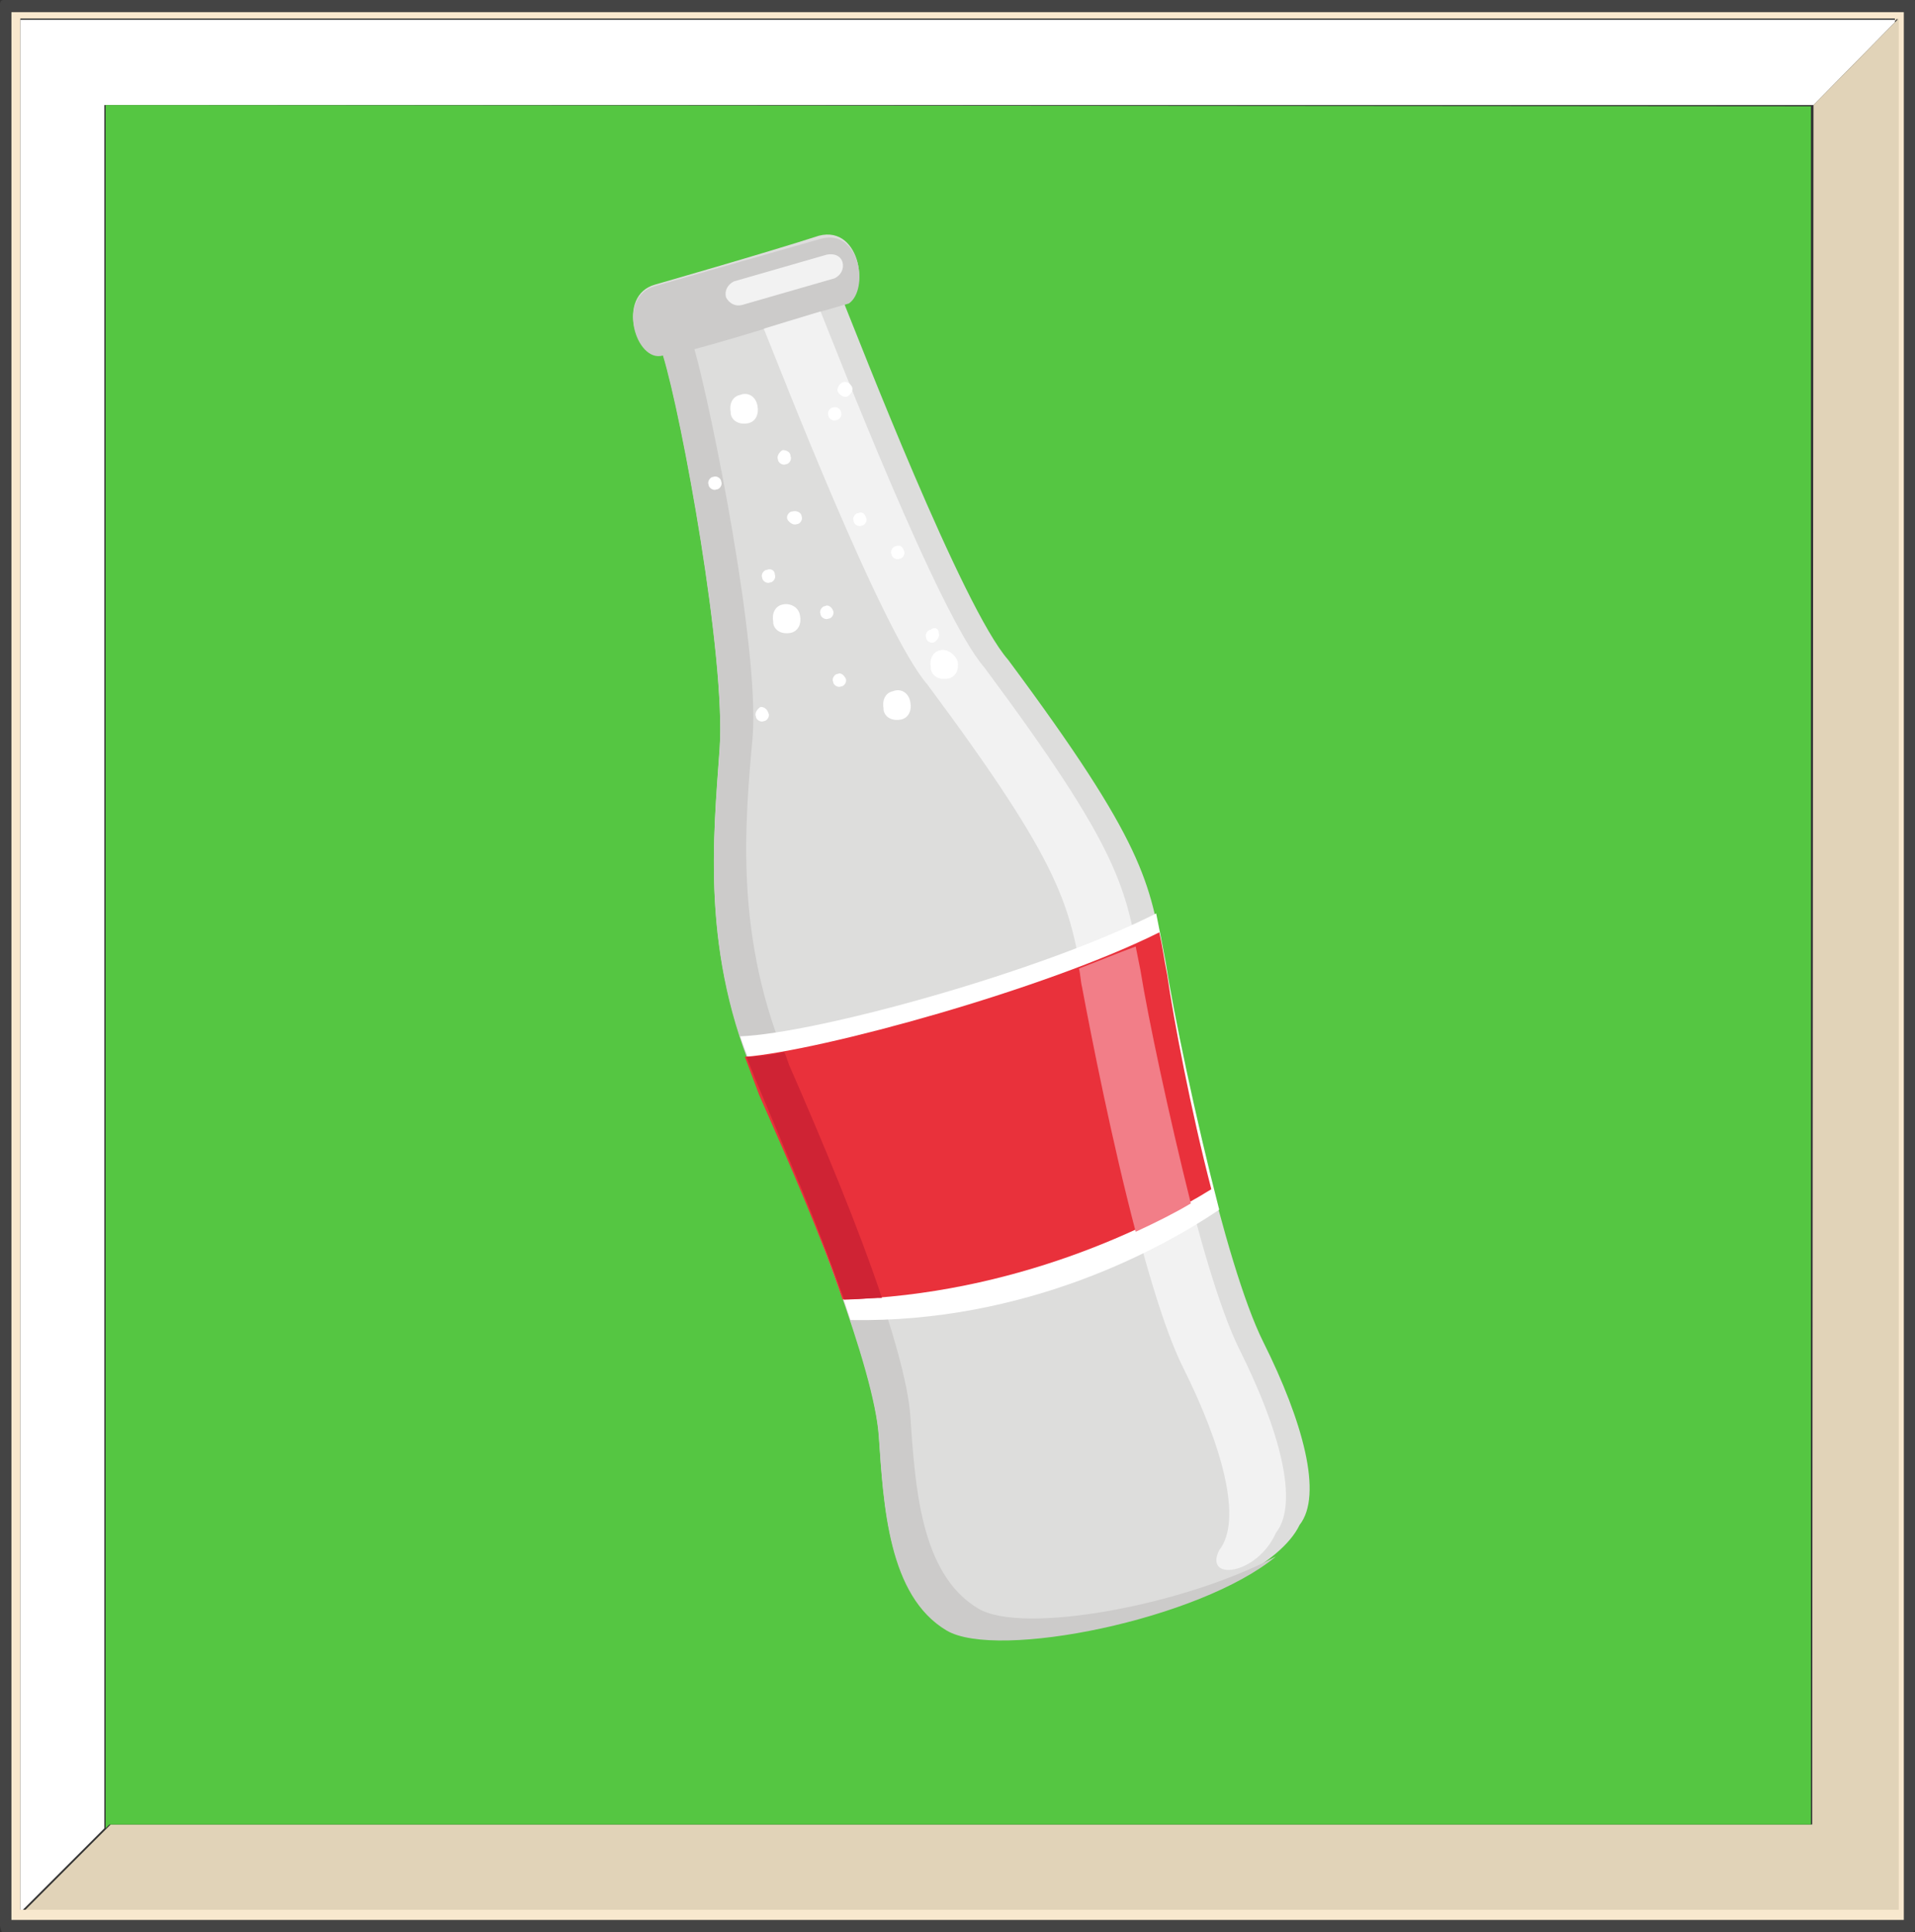 <?xml version="1.0" encoding="UTF-8" standalone="no"?>
<!-- Created with Inkscape (http://www.inkscape.org/) -->

<svg
   width="32.202mm"
   height="32.485mm"
   viewBox="0 0 32.202 32.485"
   version="1.1"
   id="svg28668"
   sodipodi:docname="recycling_sel.svg"
   inkscape:version="1.2.2 (732a01da63, 2022-12-09)"
   xmlns:inkscape="http://www.inkscape.org/namespaces/inkscape"
   xmlns:sodipodi="http://sodipodi.sourceforge.net/DTD/sodipodi-0.dtd"
   xmlns="http://www.w3.org/2000/svg"
   xmlns:svg="http://www.w3.org/2000/svg">
  <rect x="0" y="0" width="32.202" height="32.485" fill="#333333" stroke="none"/>
  <sodipodi:namedview
     id="namedview28670"
     pagecolor="#ffffff"
     bordercolor="#000000"
     borderopacity="0.25"
     inkscape:showpageshadow="2"
     inkscape:pageopacity="0.0"
     inkscape:pagecheckerboard="0"
     inkscape:deskcolor="#d1d1d1"
     inkscape:document-units="mm"
     showgrid="false"
     inkscape:zoom="0.46769781"
     inkscape:cx="330.34151"
     inkscape:cy="38.486389"
     inkscape:window-width="1366"
     inkscape:window-height="705"
     inkscape:window-x="-8"
     inkscape:window-y="-8"
     inkscape:window-maximized="1"
     inkscape:current-layer="layer1" />
  <defs
     id="defs28665" />
  <g
     inkscape:label="Στρώση 1"
     inkscape:groupmode="layer"
     id="layer1"
     transform="translate(-42.975,46.226)">
    <g
       transform="matrix(0.214,0,0,0.214,42.504,-29.929)"
       id="g27569">
		<g
   id="g27567">
			<g
   id="g27565">
				<g
   id="Duplicate_Items_Folder_Symbol_4_0_Layer0_0_FILL_00000016797044142060919450000017870866123137992126_">
					<path
   class="st0"
   d="m 152.7,-76.1 c -0.1,-0.1 -0.2,-0.1 -0.3,-0.1 H 2.6 c -0.1,0 -0.3,0.1 -0.3,0.1 -0.1,0.1 -0.1,0.2 -0.1,0.4 V 75.2 c 0,0.1 0.1,0.3 0.1,0.4 0.1,0.1 0.2,0.1 0.3,0.1 h 149.7 c 0.1,0 0.3,-0.1 0.3,-0.1 0.1,-0.1 0.1,-0.2 0.1,-0.4 V -75.7 c 0.1,-0.2 0.1,-0.3 0,-0.4 M 3.1,-75.2 H 151.8 V 74.7 H 3.1 Z"
   id="path27554"
   style="fill:#444444" />

					<path
   class="st1"
   d="M 151.8,-75.2 H 3.1 V 74.7 H 151.8 V -75.2 m -0.7,0.5 v 0.2 l 0.2,-0.2 V 73.9 H 4.1 3.8 V -74.7 Z"
   id="path27556"
   style="fill:#f8e8ce" />

					<path
   class="st2"
   d="m 144.7,-67.9 6.4,-6.5 v -0.2 H 3.8 V 73.9 H 4 l 6.4,-6.4 V -67.9 Z"
   id="path27558"
   style="fill:#ffffff" />

					<path
   class="st3"
   d="m 144.7,-67.9 v 0 L 144.6,67.2 H 10.9 l -0.3,0.3 -6.4,6.4 H 151.4 V -74.7 l -0.2,0.2 z"
   id="path27560"
   style="fill:#e1d3b8" />

					<path
   class="st9"
   d="m 144.6,-67.8 v 0 L 10.5,-67.9 V 67.5 l 0.3,-0.3 h 133.7 v -135 z"
   id="path27562"
   style="fill:#55c642" />

				</g>

			</g>

		</g>

	</g>
    <g
       id="g27941"
       transform="matrix(0.265,0,0,0.265,10,-141.134)">
	<path
   class="st28"
   d="m 166,376.2 c -2.5,0.7 -1.2,4.9 0.5,4.4 1.2,3.9 4,19.2 3.6,25 -0.4,5.7 -1.2,13 2.4,21.2 3.5,8.2 7.4,18.1 7.7,22.4 0.3,4.4 0.6,10.1 4.3,12.3 3.7,2.2 20,-1.6 22.4,-6.6 1.5,-1.9 0.2,-6.6 -2.3,-11.6 -2.5,-5 -5.4,-18.9 -6.3,-24.1 -0.9,-5.1 -1.2,-7.5 -9.9,-19.2 -2.9,-3.3 -9.5,-20.4 -10.4,-22.6 1.7,-0.5 1.1,-5 -1.6,-4.3 -3.4,1.1 -10.4,3.1 -10.4,3.1 z"
   id="path27893"
   style="fill:#dddddc" />

	<path
   class="st29"
   d="m 186.5,460.2 c -3.7,-2.2 -4,-7.9 -4.3,-12.2 -0.3,-4.3 -4.1,-14.1 -7.7,-22.2 -3.5,-8.1 -2.8,-15.4 -2.3,-21 0.4,-5.7 -2.6,-20.6 -3.7,-24.5 3,-0.8 7.3,-2.2 9.8,-2.9 1.3,-0.9 0.7,-4.8 -1.8,-4.1 -3.5,1 -10.5,3 -10.5,3 -2.5,0.7 -1.2,4.9 0.5,4.4 1.2,3.9 4,19.2 3.6,25 -0.4,5.7 -1.2,13 2.4,21.2 3.5,8.2 7.4,18.1 7.7,22.4 0.3,4.4 0.6,10.1 4.3,12.3 3.2,1.9 16.1,-0.7 20.9,-4.7 -5.8,3.1 -16.1,5 -18.9,3.3 z"
   id="path27895"
   style="fill:#cccbca" />

	<path
   class="st30"
   d="m 186.9,400.5 c -2.9,-3.3 -9.5,-20.4 -10.4,-22.6 1.7,-0.5 -2,0.6 -3.6,1.1 0.9,2.2 7.5,19.3 10.4,22.6 8.7,11.7 9,14 9.9,19.2 0.9,5.1 3.8,19.1 6.3,24.1 2.5,5 3.8,9.7 2.3,11.6 -1,2 2.4,1.6 3.6,-1.1 1.5,-1.9 0.2,-6.6 -2.3,-11.6 -2.5,-5 -5.4,-18.9 -6.3,-24.1 -0.9,-5.2 -1.2,-7.5 -9.9,-19.2 z"
   id="path27897"
   style="fill:#f2f2f2" />

	<path
   class="st2"
   d="m 171.4,423.9 c 0.3,0.9 0.7,1.9 1.1,2.8 2.1,5 4.4,10.6 5.9,15.2 11.1,0.2 19.7,-4.5 23.4,-7 -1.5,-5.8 -2.9,-12.5 -3.4,-15.7 -0.2,-1.1 -0.4,-2.1 -0.6,-3.1 -7.3,3.7 -21.5,7.6 -26.4,7.8 z"
   id="path27899"
   style="fill:#ffffff" />

	<path
   class="st31"
   d="m 171.7,425.2 c 0.3,0.8 0.6,1.6 0.9,2.4 1.9,4.3 4,9.1 5.3,13 11,-0.3 19.7,-4.7 23.4,-7 -1.3,-5 -2.4,-10.8 -2.8,-13.6 -0.2,-1 -0.3,-1.8 -0.5,-2.7 -7.2,3.6 -21.4,7.5 -26.3,7.9 z"
   id="path27901"
   style="fill:#e9313b" />

	<path
   class="st32"
   d="m 174.5,425.7 c -0.1,-0.3 -0.2,-0.6 -0.3,-0.8 -0.9,0.2 -1.8,0.3 -2.4,0.3 0.2,0.5 0.4,1 0.6,1.5 0.8,1.9 1.6,3.8 2.4,5.7 1.2,2.8 2.3,5.7 3.2,8.2 0.8,0 1.6,-0.1 2.4,-0.1 -1.5,-4.5 -3.8,-10 -5.9,-14.8 z"
   id="path27903"
   style="fill:#cf2334" />

	<path
   class="st33"
   d="m 192.9,419.6 c 0.1,0.4 0.1,0.8 0.2,1.2 0.6,3.2 1.9,9.8 3.4,15.5 1.3,-0.6 2.5,-1.2 3.5,-1.8 -1.4,-5.6 -2.7,-11.7 -3.2,-14.8 -0.1,-0.5 -0.2,-1 -0.3,-1.5 -1.1,0.4 -2.3,0.9 -3.6,1.4 z"
   id="path27905"
   style="fill:#f27e88" />

	<path
   class="st30"
   d="m 177.9,374.8 c 0.1,0.4 -0.1,0.8 -0.5,1 l -5.9,1.7 c -0.4,0.1 -0.8,-0.1 -1,-0.5 v 0 c -0.1,-0.4 0.1,-0.8 0.5,-1 l 5.9,-1.7 c 0.5,-0.1 0.9,0.1 1,0.5 z"
   id="path27907"
   style="fill:#f2f2f2" />

	<path
   class="st2"
   d="m 182.2,402.7 c 0.1,0.5 -0.1,1 -0.6,1.1 v 0 c -0.5,0.1 -1,-0.1 -1.1,-0.6 v -0.1 c -0.1,-0.5 0.1,-1 0.6,-1.1 v 0 c 0.5,-0.2 1,0.1 1.1,0.7 z"
   id="path27909"
   style="fill:#ffffff" />

	<path
   class="st2"
   d="m 175.2,397.2 c 0.1,0.5 -0.1,1 -0.6,1.1 v 0 c -0.5,0.1 -1,-0.1 -1.1,-0.6 v -0.1 c -0.1,-0.5 0.1,-1 0.6,-1.1 v 0 c 0.4,-0.1 1,0.1 1.1,0.7 z"
   id="path27911"
   style="fill:#ffffff" />

	<path
   class="st2"
   d="m 185.2,400.1 c 0.1,0.5 -0.1,1 -0.6,1.1 v 0 c -0.5,0.1 -1,-0.1 -1.1,-0.6 v -0.1 c -0.1,-0.5 0.1,-1 0.6,-1.1 v 0 c 0.4,-0.1 0.9,0.2 1.1,0.7 z"
   id="path27913"
   style="fill:#ffffff" />

	<path
   class="st2"
   d="m 172.5,383.9 c 0.1,0.5 -0.1,1 -0.6,1.1 v 0 c -0.5,0.1 -1,-0.1 -1.1,-0.6 v -0.1 c -0.1,-0.5 0.1,-1 0.6,-1.1 v 0 c 0.5,-0.2 1,0.1 1.1,0.7 z"
   id="path27915"
   style="fill:#ffffff" />

	<path
   class="st2"
   d="m 175.3,390.9 c 0.1,0.2 -0.1,0.5 -0.3,0.5 v 0 c -0.2,0.1 -0.5,-0.1 -0.6,-0.3 v 0 c -0.1,-0.2 0.1,-0.5 0.3,-0.5 v 0 c 0.3,-0.1 0.6,0.1 0.6,0.3 z"
   id="path27917"
   style="fill:#ffffff" />

	<path
   class="st2"
   d="m 173.6,394.6 c 0.1,0.2 -0.1,0.5 -0.3,0.5 v 0 c -0.2,0.1 -0.5,-0.1 -0.5,-0.3 v 0 c -0.1,-0.2 0.1,-0.5 0.3,-0.5 v 0 c 0.2,-0.1 0.5,0 0.5,0.3 z"
   id="path27919"
   style="fill:#ffffff" />

	<path
   class="st2"
   d="m 177.3,396.9 c 0.1,0.2 -0.1,0.5 -0.3,0.5 v 0 c -0.2,0.1 -0.5,-0.1 -0.5,-0.3 v 0 c -0.1,-0.2 0.1,-0.5 0.3,-0.5 v 0 c 0.1,-0.1 0.4,0 0.5,0.3 z"
   id="path27921"
   style="fill:#ffffff" />

	<path
   class="st2"
   d="m 177.8,384.3 c 0.1,0.2 -0.1,0.5 -0.3,0.5 v 0 c -0.2,0.1 -0.5,-0.1 -0.5,-0.3 v 0 c -0.1,-0.2 0.1,-0.5 0.3,-0.5 v 0 c 0.2,-0.1 0.5,0.1 0.5,0.3 z"
   id="path27923"
   style="fill:#ffffff" />

	<path
   class="st2"
   d="m 181.8,393.1 c 0.1,0.2 -0.1,0.5 -0.3,0.5 v 0 c -0.2,0.1 -0.5,-0.1 -0.5,-0.3 v 0 c -0.1,-0.2 0.1,-0.5 0.3,-0.5 v 0 c 0.2,-0.1 0.4,0 0.5,0.3 z"
   id="path27925"
   style="fill:#ffffff" />

	<path
   class="st2"
   d="m 173.2,403.4 c 0.1,0.2 -0.1,0.5 -0.3,0.5 v 0 c -0.2,0.1 -0.5,-0.1 -0.5,-0.3 v 0 c -0.1,-0.2 0.1,-0.5 0.3,-0.6 v 0 c 0.2,0 0.4,0.1 0.5,0.4 z"
   id="path27927"
   style="fill:#ffffff" />

	<path
   class="st2"
   d="m 184,398.3 c 0.1,0.2 -0.1,0.5 -0.3,0.6 v 0 c -0.2,0.1 -0.5,-0.1 -0.5,-0.3 v 0 c -0.1,-0.2 0.1,-0.5 0.3,-0.5 v 0 c 0.2,-0.2 0.5,-0.1 0.5,0.2 z"
   id="path27929"
   style="fill:#ffffff" />

	<path
   class="st2"
   d="m 178.1,401.2 c 0.1,0.2 -0.1,0.5 -0.3,0.5 v 0 c -0.2,0.1 -0.5,-0.1 -0.5,-0.3 v 0 c -0.1,-0.2 0.1,-0.5 0.3,-0.5 v 0 c 0.2,-0.1 0.4,0.1 0.5,0.3 z"
   id="path27931"
   style="fill:#ffffff" />

	<path
   class="st2"
   d="m 170.2,388.7 c 0.1,0.2 -0.1,0.5 -0.3,0.5 v 0 c -0.2,0.1 -0.5,-0.1 -0.5,-0.3 v 0 c -0.1,-0.2 0.1,-0.5 0.3,-0.5 v 0 c 0.2,-0.1 0.5,0.1 0.5,0.3 z"
   id="path27933"
   style="fill:#ffffff" />

	<path
   class="st2"
   d="m 174.6,387.1 c 0.1,0.2 -0.1,0.5 -0.3,0.5 v 0 c -0.2,0.1 -0.5,-0.1 -0.5,-0.3 v 0 c -0.1,-0.2 0.1,-0.5 0.3,-0.6 v 0 c 0.2,0 0.5,0.1 0.5,0.4 z"
   id="path27935"
   style="fill:#ffffff" />

	<path
   class="st2"
   d="m 178.5,382.7 c 0.1,0.2 -0.1,0.5 -0.3,0.6 v 0 c -0.2,0.1 -0.5,-0.1 -0.6,-0.3 v 0 c -0.1,-0.2 0.1,-0.5 0.3,-0.6 v 0 c 0.3,-0.1 0.5,0.1 0.6,0.3 z"
   id="path27937"
   style="fill:#ffffff" />

	<path
   class="st2"
   d="m 179.4,391 c 0.1,0.2 -0.1,0.5 -0.3,0.5 v 0 c -0.2,0.1 -0.5,-0.1 -0.5,-0.3 v 0 c -0.1,-0.2 0.1,-0.5 0.3,-0.5 v 0 c 0.2,-0.1 0.4,0 0.5,0.3 z"
   id="path27939"
   style="fill:#ffffff" />

</g>
  </g>
</svg>
